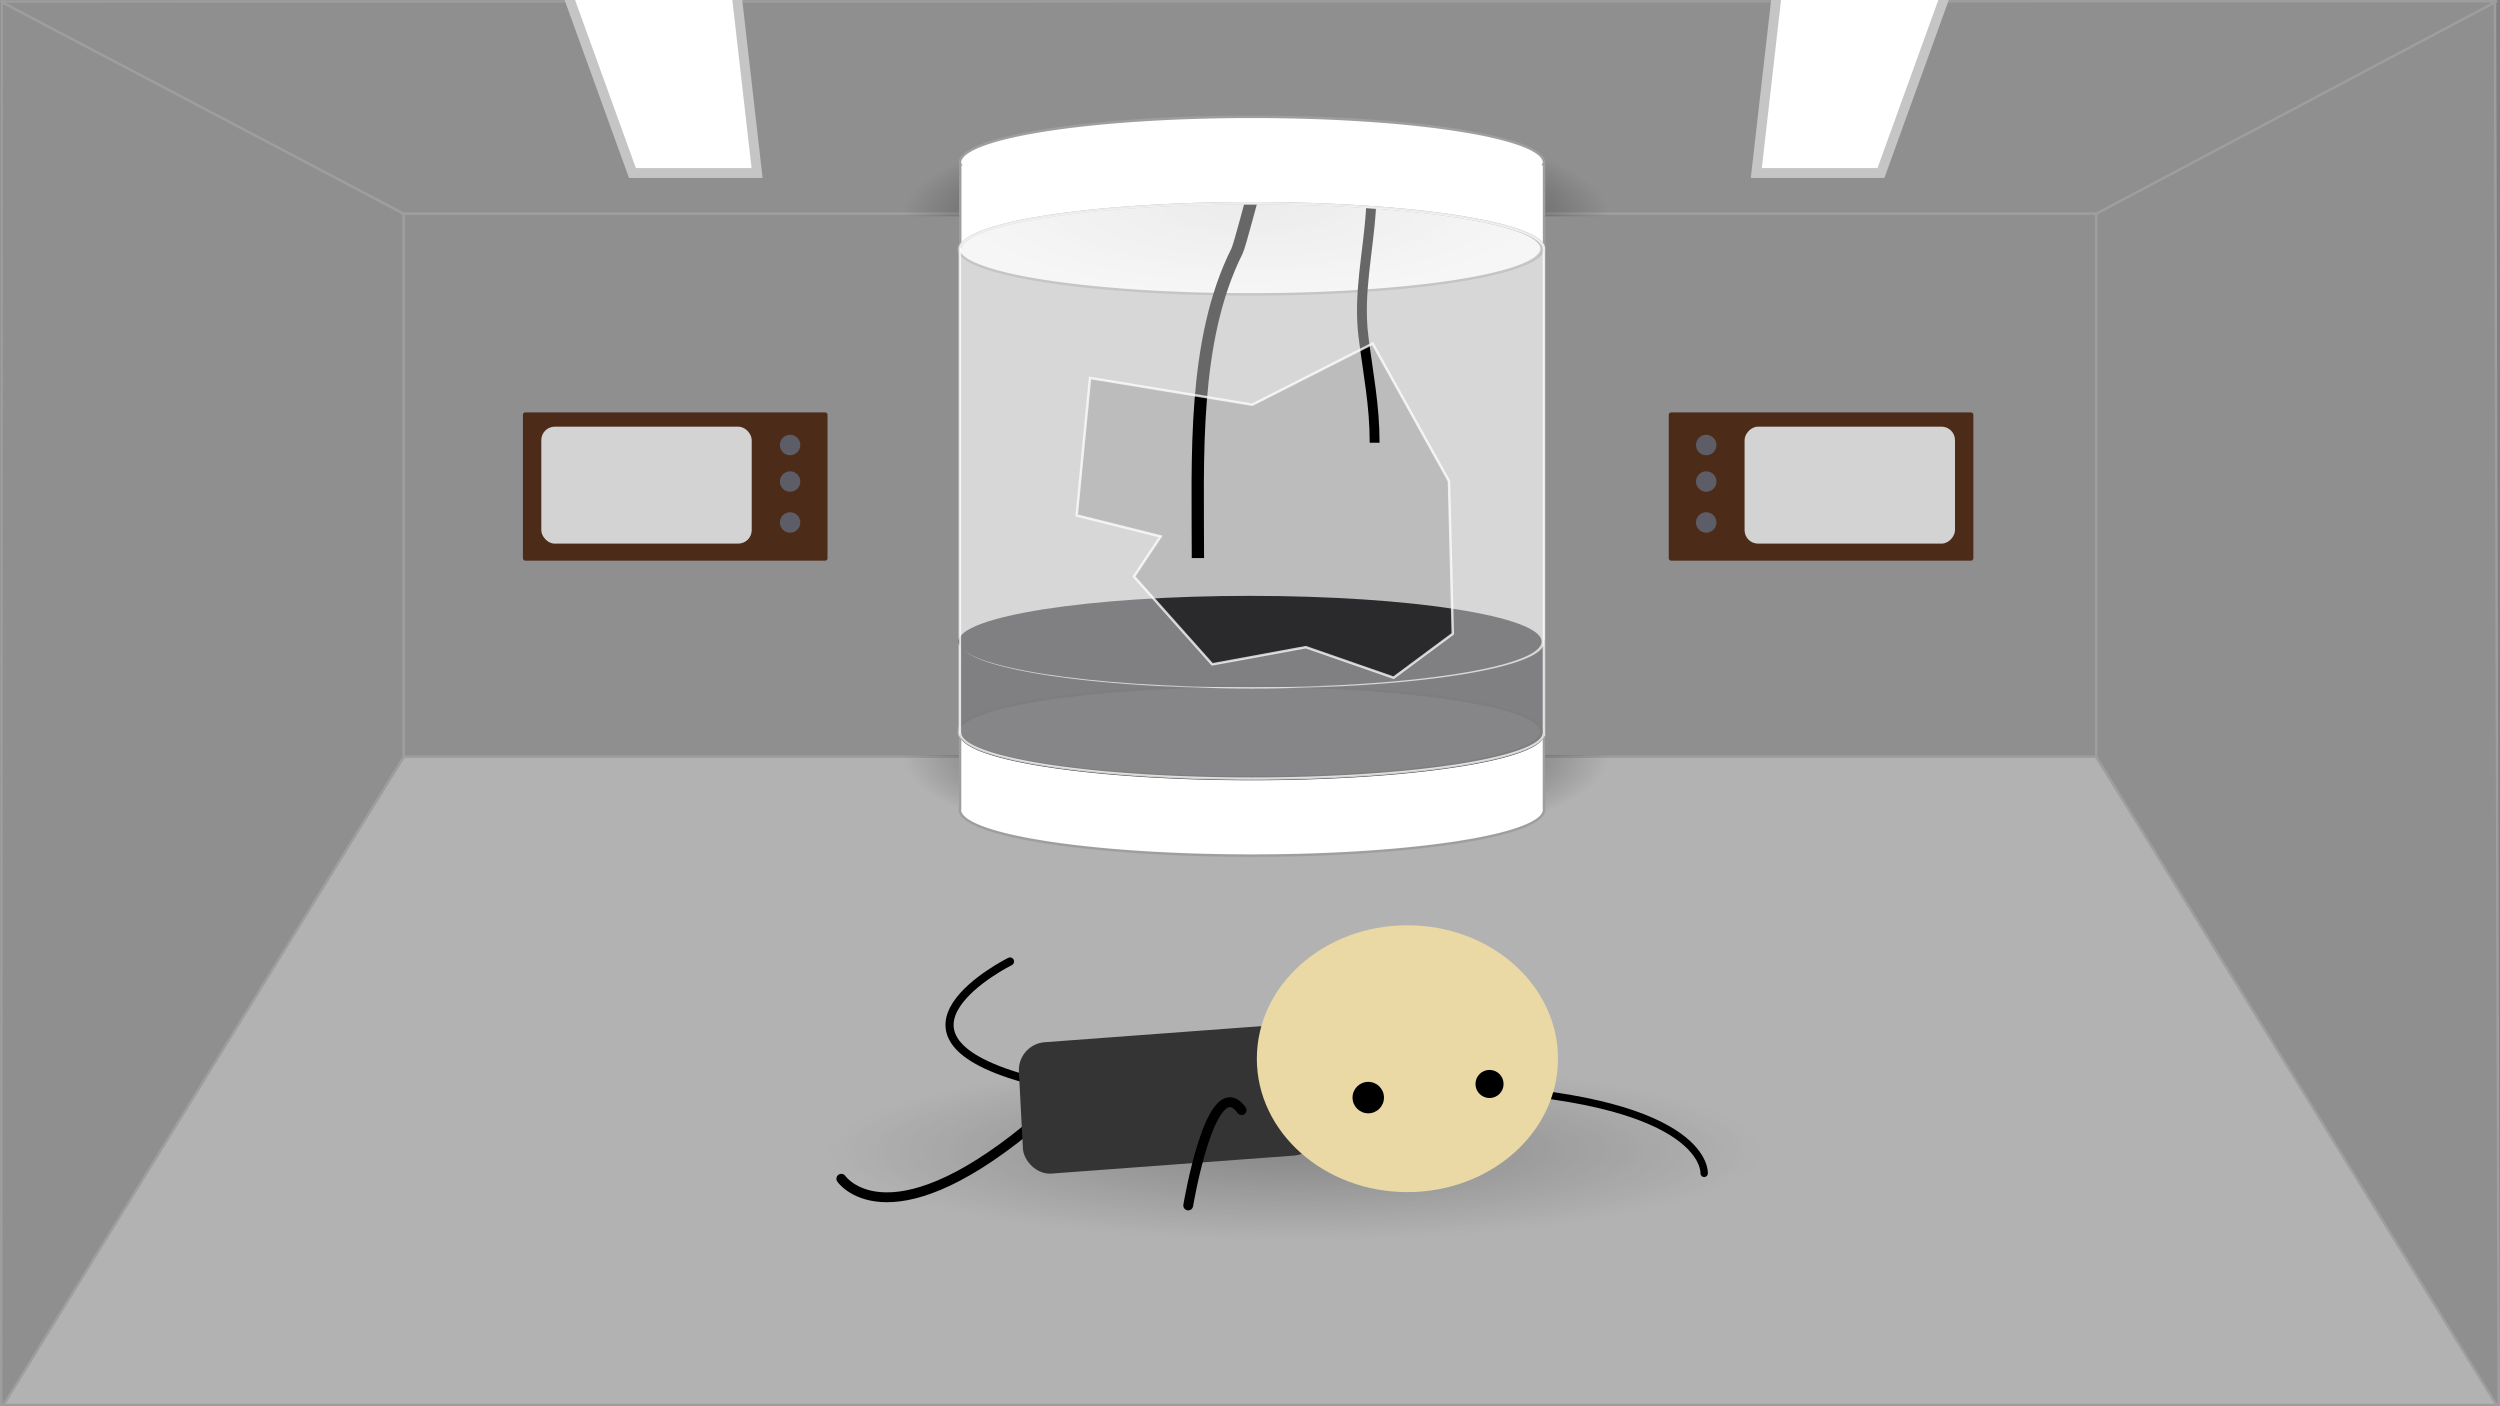 <?xml version="1.0" encoding="UTF-8" standalone="no"?>
<!-- Created with Inkscape (http://www.inkscape.org/) -->

<svg
   width="3840"
   height="2160"
   viewBox="0 0 1016 571.5"
   version="1.1"
   id="svg5"
   inkscape:version="1.1 (c68e22c387, 2021-05-23)"
   sodipodi:docname="splash-screen.svg"
   inkscape:label="Layer"
   inkscape:export-filename="C:\Users\iownb\Documents\unity\Small Game\Assets\Graphics\Menu\splash-screen.png"
   inkscape:export-xdpi="96"
   inkscape:export-ydpi="96"
   xmlns:inkscape="http://www.inkscape.org/namespaces/inkscape"
   xmlns:sodipodi="http://sodipodi.sourceforge.net/DTD/sodipodi-0.dtd"
   xmlns:xlink="http://www.w3.org/1999/xlink"
   xmlns="http://www.w3.org/2000/svg"
   xmlns:svg="http://www.w3.org/2000/svg">
  <rect x="0" y="0" width="1016" height="571.5" fill="#808080" stroke="none"/>
  <sodipodi:namedview
     id="namedview7"
     pagecolor="#ffffff"
     bordercolor="#666666"
     borderopacity="1.0"
     inkscape:pageshadow="2"
     inkscape:pageopacity="0.0"
     inkscape:pagecheckerboard="0"
     inkscape:document-units="mm"
     showgrid="false"
     units="px"
     height="2160px"
     inkscape:zoom="0.24748713"
     inkscape:cx="1646.5502"
     inkscape:cy="1434.418"
     inkscape:window-width="1920"
     inkscape:window-height="1002"
     inkscape:window-x="-8"
     inkscape:window-y="-8"
     inkscape:window-maximized="1"
     inkscape:current-layer="layer2" />
  <defs
     id="defs2">
    <linearGradient
       inkscape:collect="always"
       id="linearGradient21931">
      <stop
         style="stop-color:#000000;stop-opacity:1"
         offset="0"
         id="stop21927" />
      <stop
         style="stop-color:#000000;stop-opacity:0"
         offset="1"
         id="stop21929" />
    </linearGradient>
    <linearGradient
       inkscape:collect="always"
       id="linearGradient20919">
      <stop
         style="stop-color:#000000;stop-opacity:0.235"
         offset="0"
         id="stop20915" />
      <stop
         style="stop-color:#000000;stop-opacity:0"
         offset="1"
         id="stop20917" />
    </linearGradient>
    <linearGradient
       inkscape:collect="always"
       id="linearGradient19188">
      <stop
         style="stop-color:#dedede;stop-opacity:1"
         offset="0"
         id="stop19184" />
      <stop
         style="stop-color:#f0f0f0;stop-opacity:1"
         offset="1"
         id="stop19186" />
    </linearGradient>
    <radialGradient
       inkscape:collect="always"
       xlink:href="#linearGradient19188"
       id="radialGradient19512"
       cx="508"
       cy="350.542"
       fx="508"
       fy="350.542"
       r="119.015"
       gradientTransform="matrix(-1,-4.1964099e-6,5.3774536e-8,-0.312,1016,191.969)"
       gradientUnits="userSpaceOnUse" />
    <radialGradient
       inkscape:collect="always"
       xlink:href="#linearGradient20919"
       id="radialGradient20921"
       cx="526.521"
       cy="467.722"
       fx="526.521"
       fy="467.722"
       r="190.831"
       gradientTransform="matrix(1,0,0,0.193,0,377.322)"
       gradientUnits="userSpaceOnUse" />
    <radialGradient
       inkscape:collect="always"
       xlink:href="#linearGradient21931"
       id="radialGradient23409"
       cx="510.485"
       cy="186.3"
       fx="510.485"
       fy="186.3"
       r="143.791"
       gradientTransform="matrix(-1,0,0,-0.28,1020.971,359.342)"
       gradientUnits="userSpaceOnUse" />
    <radialGradient
       inkscape:collect="always"
       xlink:href="#linearGradient21931"
       id="radialGradient24531"
       gradientUnits="userSpaceOnUse"
       gradientTransform="matrix(-1,0,0,-0.28,1020.971,-35.415)"
       cx="510.485"
       cy="186.3"
       fx="510.485"
       fy="186.3"
       r="143.791" />
  </defs>
  <g
     inkscape:label="Walls"
     inkscape:groupmode="layer"
     id="layer1"
     sodipodi:insensitive="true">
    <path
       style="fill:#b2b2b2;fill-opacity:1;stroke:#9d9d9d;stroke-width:1;stroke-linecap:butt;stroke-linejoin:miter;stroke-miterlimit:4;stroke-dasharray:none;stroke-opacity:1"
       d="M 0,571 164.117,307.52 H 851.883 L 1016.287,571 Z"
       id="path4687"
       sodipodi:nodetypes="ccccc" />
    <path
       style="fill:#8f8f8f;fill-opacity:1;stroke:#9e9e9e;stroke-width:1;stroke-linecap:butt;stroke-linejoin:miter;stroke-miterlimit:4;stroke-dasharray:none;stroke-opacity:1"
       d="M 0.501,572.436 0.67,0.073 164.117,86.866 V 307.52 Z"
       id="path5472"
       sodipodi:nodetypes="ccccc" />
    <path
       style="fill:#8f8f8f;fill-opacity:1;stroke:#9e9e9e;stroke-width:1;stroke-linecap:butt;stroke-linejoin:miter;stroke-miterlimit:4;stroke-dasharray:none;stroke-opacity:1"
       d="m 1013.946,0 1.549,572.436 L 851.883,307.52 V 86.866 Z"
       id="path5769"
       sodipodi:nodetypes="ccccc" />
    <path
       style="fill:#8f8f8f;fill-opacity:1;stroke:#9e9e9e;stroke-width:1;stroke-linecap:butt;stroke-linejoin:miter;stroke-miterlimit:4;stroke-dasharray:none;stroke-opacity:1"
       d="M 0.169,0.573 1014.738,0.5 851.883,86.866 H 164.117 Z"
       id="path5870"
       sodipodi:nodetypes="ccccc" />
    <rect
       style="fill:#8f8f8f;fill-opacity:1;stroke:#9e9e9e;stroke-width:1;stroke-miterlimit:4;stroke-dasharray:none;stroke-opacity:1"
       id="rect6971"
       width="687.766"
       height="220.654"
       x="164.117"
       y="86.866" />
    <path
       style="fill:#ffffff;fill-opacity:1;stroke:#c5c5c5;stroke-width:4;stroke-linecap:butt;stroke-linejoin:miter;stroke-miterlimit:4;stroke-dasharray:none;stroke-opacity:1"
       d="m 257.024,70.304 h 50.649 l -9.071,-79.375 h -70.304 z"
       id="path16622"
       inkscape:label="Left Light" />
    <path
       style="fill:#ffffff;fill-opacity:1;stroke:#c5c5c5;stroke-width:4;stroke-linecap:butt;stroke-linejoin:miter;stroke-miterlimit:4;stroke-dasharray:none;stroke-opacity:1"
       d="m 764.415,70.304 h -50.649 l 9.071,-79.375 h 70.304 z"
       id="path17298"
       inkscape:label="Right Light" />
  </g>
  <g
     inkscape:groupmode="layer"
     id="layer2"
     inkscape:label="Capsule"
     sodipodi:insensitive="true">
    <rect
       style="fill:url(#radialGradient23409);fill-opacity:1;stroke:none;stroke-width:6.185;stroke-linecap:round;stroke-miterlimit:4;stroke-dasharray:none;stroke-opacity:1"
       id="rect24528"
       width="287.582"
       height="40.892"
       x="366.694"
       y="306.826"
       inkscape:label="Shadow" />
    <rect
       style="fill:url(#radialGradient24531);fill-opacity:1;stroke:none;stroke-width:6.185;stroke-linecap:round;stroke-miterlimit:4;stroke-dasharray:none;stroke-opacity:1"
       id="rect21140"
       width="287.582"
       height="40.892"
       x="366.694"
       y="-87.932"
       inkscape:label="Shadow"
       transform="scale(1,-1)" />
    <path
       id="rect18873"
       style="fill:#ffffff;fill-opacity:0.404;stroke:none;stroke-width:3.78;stroke-linecap:round;stroke-miterlimit:4;stroke-dasharray:none;stroke-opacity:1"
       d="m 1472.068,381.904 v 741.986 A 447.932,70.264 0 0 1 1920,1053.627 a 447.932,70.264 0 0 1 447.932,70.264 447.932,70.264 0 0 1 -0.476,2.279 h 1.119 V 381.904 h -0.643 A 447.932,70.264 0 0 1 1920,452.168 447.932,70.264 0 0 1 1472.068,381.904 Z m 0,741.986 v 2.279 h 0.476 a 447.932,70.264 0 0 1 -0.476,-2.279 z"
       transform="scale(0.265)"
       inkscape:label="Back" />
    <g
       id="g10511"
       inkscape:label="Top">
      <path
         id="path8214"
         style="fill:url(#radialGradient19512);fill-opacity:1;stroke:#9e9e9e"
         d="M 626.515,101.046 A 118.515,18.591 0 0 1 508,119.636 118.515,18.591 0 0 1 389.485,101.046 118.515,18.591 0 0 1 508,82.455 118.515,18.591 0 0 1 626.515,101.046 Z" />
      <path
         style="fill:none;stroke:#000000;stroke-width:4;stroke-linecap:butt;stroke-linejoin:miter;stroke-miterlimit:4;stroke-dasharray:none;stroke-opacity:1"
         d="m 557.137,71.06 c -0.13,4.779 0.298,9.595 0,14.363 -1.055,16.879 -5.205,33.955 -3.024,51.405 1.886,15.091 4.536,27.649 4.536,43.089"
         id="path20690"
         inkscape:label="Right Wire" />
      <path
         style="fill:none;stroke:#000000;stroke-width:5;stroke-linecap:butt;stroke-linejoin:miter;stroke-miterlimit:4;stroke-dasharray:none;stroke-opacity:1"
         d="m 517.827,62.8 c -4.536,0.233 -3.878,14.851 -8.315,15.819 -0.325,0.071 -5.556,20.94 -6.804,23.435 -18.179,36.359 -15.875,84.058 -15.875,124.732"
         id="path20699"
         sodipodi:nodetypes="cssc"
         inkscape:label="Left Wire" />
      <path
         id="path7091"
         style="fill:#ffffff;stroke:#9e9e9e;stroke-width:3.78"
         d="m 1920,179.15 a 447.932,70.264 0 0 0 -447.932,70.264 447.932,70.264 0 0 0 0.912,2.365 h -0.369 V 380.496 A 447.932,70.264 0 0 1 1920,311.641 447.932,70.264 0 0 1 2367.932,381.904 v -130.125 h -0.912 a 447.932,70.264 0 0 0 0.912,-2.365 A 447.932,70.264 0 0 0 1920,179.15 Z"
         transform="scale(0.265)" />
    </g>
    <g
       id="g10507"
       inkscape:label="Bottom">
      <path
         id="ellipse7595"
         style="fill:#ffffff;fill-opacity:1;stroke:#9e9e9e;stroke-width:3.78;stroke-miterlimit:4;stroke-dasharray:none;stroke-opacity:1"
         d="m 1472.369,1126.17 v 114.279 a 447.932,70.264 0 0 0 -0.301,1.441 447.932,70.264 0 0 0 447.932,70.264 447.932,70.264 0 0 0 447.932,-70.264 447.932,70.264 0 0 0 -0.152,-1.75 v -113.971 h -0.324 A 447.932,70.264 0 0 1 1920,1194.154 447.932,70.264 0 0 1 1472.545,1126.17 Z"
         transform="scale(0.265)" />
      <ellipse
         style="display:inline;fill:#ffffff;fill-opacity:1;stroke:#9e9e9e;stroke-width:1;stroke-miterlimit:4;stroke-dasharray:none;stroke-opacity:1"
         id="ellipse8211"
         cx="508"
         cy="297.363"
         rx="118.515"
         ry="18.591" />
    </g>
    <g
       id="g17304"
       transform="translate(0,-30.565)"
       inkscape:label="Liquid">
      <path
         id="path17300"
         style="fill:#111114;fill-opacity:0.849;stroke:none;stroke-width:3.78;stroke-miterlimit:4;stroke-dasharray:none;stroke-opacity:1"
         d="m 1472.545,981.43 v 1.801 a 447.932,70.264 0 0 1 0.375,-1.801 z m 894.606,0 a 447.932,70.264 0 0 1 0.781,4.084 A 447.932,70.264 0 0 1 1920,1055.777 447.932,70.264 0 0 1 1472.545,987.797 v 22.854 h -0.176 v 114.279 a 447.932,70.264 0 0 0 -0.301,1.441 447.932,70.264 0 0 0 447.932,70.264 447.932,70.264 0 0 0 447.932,-70.264 447.932,70.264 0 0 0 -0.017,-0.201 h 0.66 V 981.43 Z"
         transform="matrix(0.265,0,0,0.265,0,30.565)" />
      <ellipse
         style="display:inline;fill:#111114;fill-opacity:0.849;stroke:none;stroke-width:1;stroke-miterlimit:4;stroke-dasharray:none;stroke-opacity:1"
         id="ellipse18487"
         cx="508"
         cy="291.315"
         rx="118.515"
         ry="18.591" />
    </g>
    <path
       id="ellipse8299"
       style="display:inline;fill:#ffffff;fill-opacity:0.403;stroke:#ffffff;stroke-width:3.78;stroke-miterlimit:4;stroke-dasharray:none;stroke-opacity:0.766"
       d="m 1920,311.641 a 447.932,70.264 0 0 0 -447.932,70.264 v 741.986 2.279 h 0.476 a 447.932,70.264 0 0 0 447.455,67.984 447.932,70.264 0 0 0 447.455,-67.984 h 0.324 v -1.549 a 447.932,70.264 0 0 0 0.152,-0.731 447.932,70.264 0 0 0 -0.107,-1.533 447.932,70.264 0 0 0 -0.045,-0.217 V 382.635 a 447.932,70.264 0 0 0 0.152,-0.73 A 447.932,70.264 0 0 0 1920,311.641 Z m 184.986,215.338 117.106,210.791 5.856,234.213 -90.758,67.336 -134.672,-46.842 -143.455,26.348 -120.033,-134.672 40.986,-61.48 -128.816,-32.205 20.492,-210.791 248.852,40.988 z"
       inkscape:label="Front"
       transform="scale(0.265)" />
  </g>
  <g
     inkscape:groupmode="layer"
     id="layer3"
     inkscape:label="Person"
     sodipodi:insensitive="true">
    <ellipse
       style="fill:url(#radialGradient20921);fill-opacity:1;stroke:none;stroke-width:5;stroke-linecap:round;stroke-miterlimit:4;stroke-dasharray:none;stroke-opacity:1"
       id="path20912"
       cx="526.521"
       cy="467.722"
       rx="190.831"
       ry="36.883"
       inkscape:label="Person Shadow" />
    <g
       id="g13215"
       transform="translate(-30.673,-12.05)"
       inkscape:label="Person">
      <path
         style="fill:none;stroke:#000000;stroke-width:3;stroke-linecap:round;stroke-linejoin:miter;stroke-miterlimit:4;stroke-dasharray:none;stroke-opacity:1"
         d="m 631.23,454.39 c 94.21,5.477 92.019,34.507 92.019,34.507"
         id="path12084" />
      <path
         style="fill:none;stroke:#000000;stroke-width:4;stroke-linecap:round;stroke-linejoin:miter;stroke-miterlimit:4;stroke-dasharray:none;stroke-opacity:1"
         d="m 448.499,470.575 c -57.708,47.251 -75.912,20.527 -75.912,20.527"
         id="path13055" />
      <path
         style="fill:none;stroke:#000000;stroke-width:3.3;stroke-linecap:round;stroke-linejoin:miter;stroke-miterlimit:4;stroke-dasharray:none;stroke-opacity:1"
         d="M 450.048,451.21 C 380.333,433.007 441.14,402.797 441.14,402.797"
         id="path13053" />
      <rect
         style="fill:#343434;fill-opacity:1;stroke:none;stroke-width:1.091;stroke-miterlimit:4;stroke-dasharray:none;stroke-opacity:1"
         id="rect11828"
         width="120.937"
         height="53.437"
         x="421.098"
         y="468.058"
         ry="11.056"
         transform="matrix(0.997,-0.074,0.052,0.999,0,0)" />
      <ellipse
         style="fill:#ead9a5;fill-opacity:1;stroke:none;stroke-width:1.071;stroke-miterlimit:4;stroke-dasharray:none;stroke-opacity:1"
         id="path10536"
         cx="602.646"
         cy="442.302"
         rx="61.194"
         ry="54.223" />
      <path
         style="fill:none;stroke:#000000;stroke-width:4;stroke-linecap:round;stroke-linejoin:miter;stroke-miterlimit:4;stroke-dasharray:none;stroke-opacity:1"
         d="m 535.255,463.216 c -12.394,-17.041 -21.689,38.73 -21.689,38.73"
         id="path12659" />
      <circle
         style="fill:#000000;fill-opacity:1;stroke:none;stroke-width:6.6;stroke-linecap:round;stroke-miterlimit:4;stroke-dasharray:none;stroke-opacity:1"
         id="path12799"
         cx="586.733"
         cy="458.109"
         r="6.391" />
      <circle
         style="fill:#000000;fill-opacity:1;stroke:none;stroke-width:5.9;stroke-linecap:round;stroke-miterlimit:4;stroke-dasharray:none;stroke-opacity:1"
         id="circle13018"
         cx="636.018"
         cy="452.576"
         r="5.713"
         inkscape:label="Left-Eye" />
    </g>
  </g>
  <g
     inkscape:groupmode="layer"
     id="layer4"
     inkscape:label="Screens"
     sodipodi:insensitive="true">
    <g
       id="g16091"
       inkscape:label="Left Screen">
      <rect
         style="fill:#4c2b18;fill-opacity:1;stroke:none;stroke-width:3.3;stroke-linecap:round;stroke-miterlimit:4;stroke-dasharray:none;stroke-opacity:1"
         id="rect13267"
         width="123.787"
         height="60.25"
         x="212.52"
         y="167.606"
         ry="0.942" />
      <rect
         style="fill:#d3d3d3;fill-opacity:1;stroke:none;stroke-width:3.768;stroke-linecap:round;stroke-miterlimit:4;stroke-dasharray:none;stroke-opacity:1"
         id="rect13372"
         width="85.517"
         height="47.531"
         x="219.982"
         y="173.397"
         ry="5.477" />
      <circle
         style="fill:#5d5d67;fill-opacity:1;stroke:none;stroke-width:3.3;stroke-linecap:round;stroke-miterlimit:4;stroke-dasharray:none;stroke-opacity:1"
         id="path15898"
         cx="321.091"
         cy="180.862"
         r="4.158" />
      <circle
         style="fill:#5d5d67;fill-opacity:1;stroke:none;stroke-width:3.3;stroke-linecap:round;stroke-miterlimit:4;stroke-dasharray:none;stroke-opacity:1"
         id="circle15980"
         cx="321.091"
         cy="212.328"
         r="4.158" />
      <circle
         style="fill:#5d5d67;fill-opacity:1;stroke:none;stroke-width:3.3;stroke-linecap:round;stroke-miterlimit:4;stroke-dasharray:none;stroke-opacity:1"
         id="circle15982"
         cx="321.091"
         cy="195.697"
         r="4.158" />
    </g>
    <g
       id="g16209"
       transform="matrix(-1,0,0,1,1014.494,0)"
       inkscape:label="Right Screen">
      <rect
         style="fill:#4c2b18;fill-opacity:1;stroke:none;stroke-width:3.3;stroke-linecap:round;stroke-miterlimit:4;stroke-dasharray:none;stroke-opacity:1"
         id="rect16199"
         width="123.787"
         height="60.25"
         x="212.52"
         y="167.606"
         ry="0.942" />
      <rect
         style="fill:#d3d3d3;fill-opacity:1;stroke:none;stroke-width:3.768;stroke-linecap:round;stroke-miterlimit:4;stroke-dasharray:none;stroke-opacity:1"
         id="rect16201"
         width="85.517"
         height="47.531"
         x="219.982"
         y="173.397"
         ry="5.477" />
      <circle
         style="fill:#5d5d67;fill-opacity:1;stroke:none;stroke-width:3.3;stroke-linecap:round;stroke-miterlimit:4;stroke-dasharray:none;stroke-opacity:1"
         id="circle16203"
         cx="321.091"
         cy="180.862"
         r="4.158" />
      <circle
         style="fill:#5d5d67;fill-opacity:1;stroke:none;stroke-width:3.3;stroke-linecap:round;stroke-miterlimit:4;stroke-dasharray:none;stroke-opacity:1"
         id="circle16205"
         cx="321.091"
         cy="212.328"
         r="4.158" />
      <circle
         style="fill:#5d5d67;fill-opacity:1;stroke:none;stroke-width:3.3;stroke-linecap:round;stroke-miterlimit:4;stroke-dasharray:none;stroke-opacity:1"
         id="circle16207"
         cx="321.091"
         cy="195.697"
         r="4.158" />
    </g>
  </g>
</svg>
